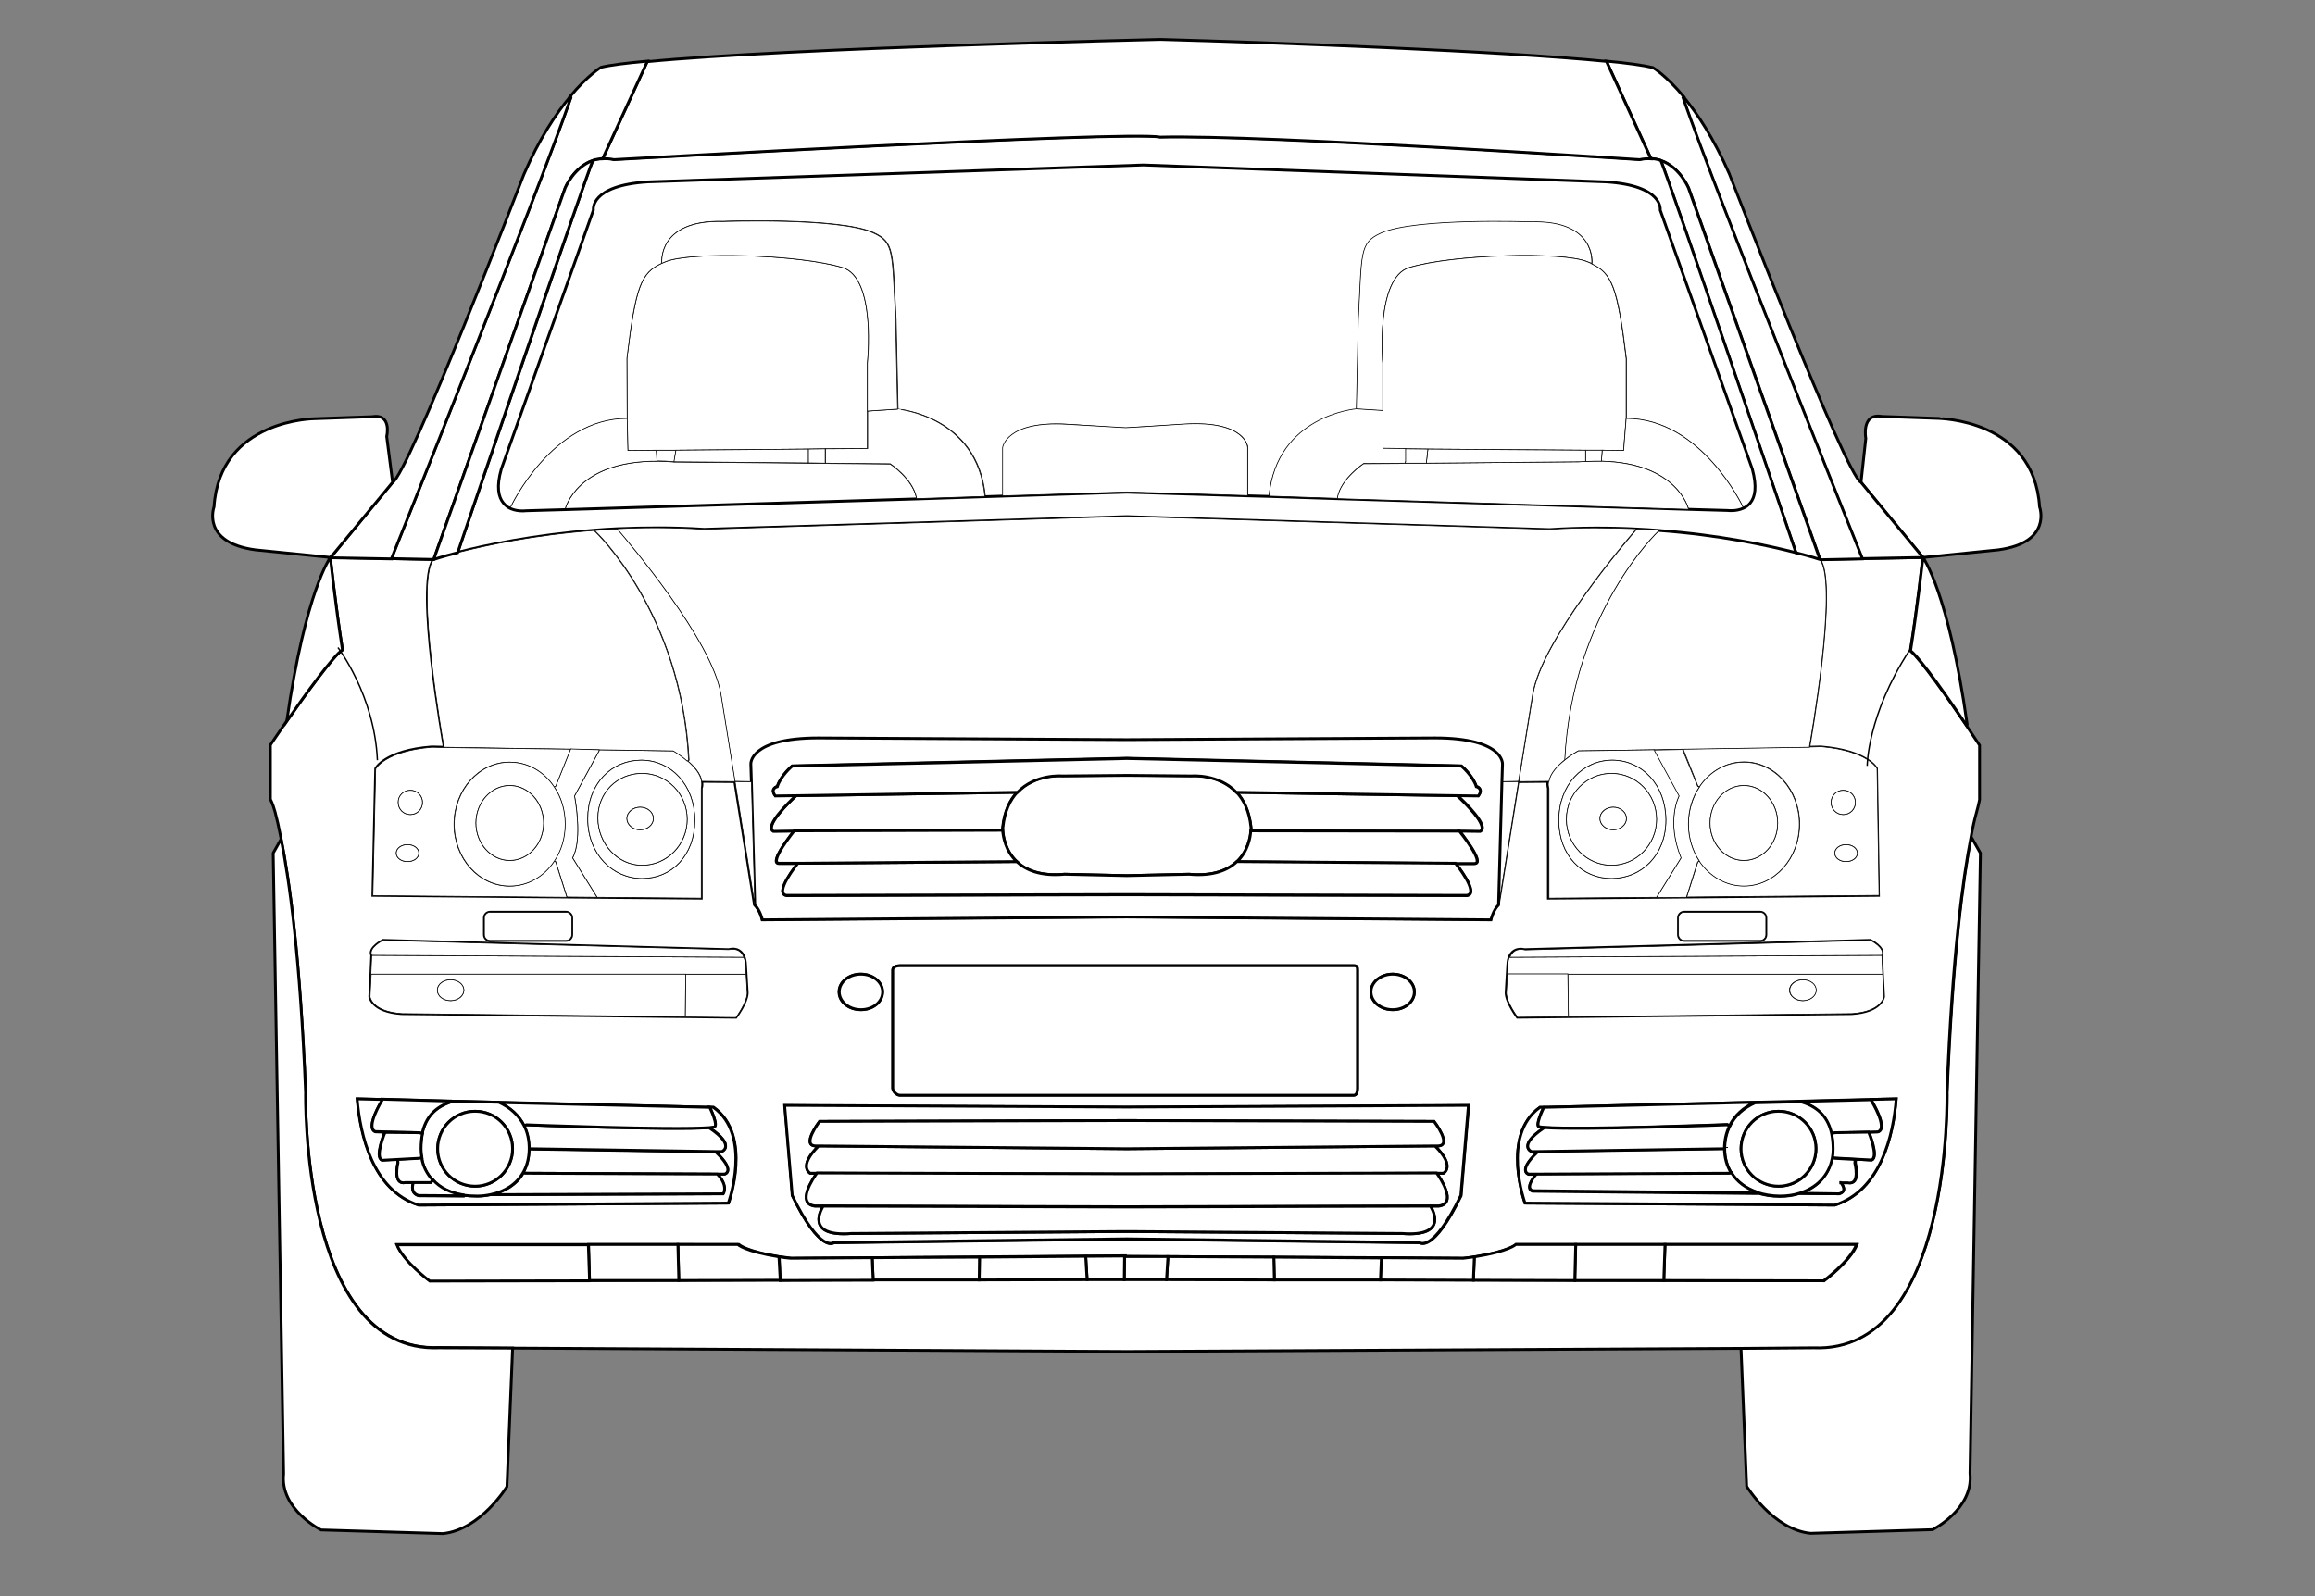 <?xml version="1.0" encoding="utf-8"?>
<!-- Generator: Adobe Illustrator 15.0.0, SVG Export Plug-In . SVG Version: 6.00 Build 0)  -->
<!DOCTYPE svg PUBLIC "-//W3C//DTD SVG 1.1//EN" "http://www.w3.org/Graphics/SVG/1.1/DTD/svg11.dtd">
<svg version="1.1" id="Layer_1" xmlns="http://www.w3.org/2000/svg" xmlns:xlink="http://www.w3.org/1999/xlink" x="0px" y="0px"
	 width="822px" height="567px" viewBox="0 0 822 567" enable-background="new 0 0 822 567" xml:space="preserve">
<rect x="0" y="0" width="822" height="567" fill="#808080" stroke="none"/>
<path fill="#FFFFFF" stroke="#000000" stroke-width="0.25" stroke-miterlimit="10" d="M563.7,93c-9-3.8-47.9-2.6-63.2,2
	c-12.2,3.6-9.5,34-9.5,34v16.9l-9.5-0.6l0.7-32c1.3-23.7,0.3-27.2,8-30.7c12.1-5.5,53.3-4,53.3-4c23.3-0.7,21.7,14.8,21.7,14.8
	l-0.101,0.1C564.7,93.4,564.2,93.2,563.7,93z"/>
<path fill="#FFFFFF" stroke="#000000" stroke-width="0.25" stroke-miterlimit="10" d="M499,159.4l-8-0.1v-13.4V129
	c0,0-2.7-30.4,9.5-34c15.3-4.6,54.2-5.8,63.2-2c0.5,0.2,1,0.4,1.399,0.6c7.101,3.4,9.2,8,12.301,33.7v21.3l0,0l-0.9,11.4l-7.6-0.1
	H563l-56-0.4L499,159.4z"/>
<path fill="#FFFFFF" stroke="#000000" stroke-miterlimit="10" d="M282.7,282.6l78.5-1.2c-2.601,2.7-4.601,6.7-5.2,12.6
	c0,0,0,0.4,0,1.1l-74,0.2l-7.3,0.101C271.2,293.6,280.3,284.8,282.7,282.6z"/>
<path fill="#FFFFFF" stroke="#000000" stroke-width="0.25" stroke-miterlimit="10" d="M233.3,163.8c1.9,0,3.9,0.1,6.1,0.3l47.7,0.4
	l6,0.1l23,0.2c0,0,8,5.3,9.301,12v0.4L200.7,181v-0.2C200.7,180.7,204.8,163.7,233.3,163.8z"/>
<path fill="#FFFFFF" stroke="#000000" stroke-width="0.25" stroke-miterlimit="10" d="M240,159.9l-0.6,4.1c-2.1-0.2-4.2-0.3-6.1-0.3
	L233,160v-0.1H240z"/>
<path fill="#FFFFFF" stroke="#000000" stroke-width="0.25" stroke-miterlimit="10" d="M233,160l0.3,3.8
	c-28.5-0.1-32.6,16.9-32.6,16.9v0.2l-14,0.4c0,0-3.6,0.5-6.4-1.3l1.1-0.2c0,0,14.6-31.3,41.3-31.3l0,0L223,160l10-0.1V160z"/>
<path fill="#FFFFFF" stroke="#000000" stroke-miterlimit="10" d="M517.4,282.6c2.5,2.3,11.5,11,8.1,12.8l-7.3-0.101l-74-0.2
	c0-0.699,0-1.1,0-1.1c-0.601-5.8-2.601-9.9-5.2-12.6L517.4,282.6z"/>
<path fill="#FFFFFF" stroke="#000000" stroke-width="0.25" stroke-miterlimit="10" d="M240,159.9h-7l-10,0.1l-0.3-11.4l0,0
	l-0.1-21.3c3.2-26,5.1-30.4,12.4-33.8c0.4-0.2,0.8-0.3,1.2-0.5c9-3.8,47.6-2.6,62.9,2c12.2,3.6,8.9,34,8.9,34v17v13.3l-15,0.1
	l-6,0.1L240,159.9z"/>
<path fill="#FFFFFF" stroke="#000000" stroke-miterlimit="10" d="M439.2,306c-3.2,3-8.4,5.3-17,4.5L400.1,311l-22.1-0.5
	c-8.6,0.8-13.9-1.5-17-4.5c-4-3.8-4.8-8.8-4.9-11c0-0.7,0-1.1,0-1.1c0.601-5.801,2.601-9.9,5.2-12.601c6.3-6.6,15.8-5.8,15.8-5.8
	l22.801-0.2h0.5l22.8,0.2c0,0,9.5-0.8,15.8,5.8c2.6,2.7,4.6,6.7,5.2,12.601c0,0,0,0.399,0,1.1C444,297.2,443.2,302.2,439.2,306z"/>
<path fill="#FFFFFF" stroke="#000000" stroke-miterlimit="10" d="M724.2,180c0,0,4.7,12.7-14.7,15.3l-26.7,2.7l-22-26.7l1.7-15.6
	c0,0-1.7-9.1,5.7-7.8l20,0.7C688.2,148.7,722.2,148.7,724.2,180z"/>
<path fill="#FFFFFF" stroke="#000000" stroke-miterlimit="10" d="M700.2,297.7l3,5.3l-3.7,220.3c1.3,12.7-13.3,20-13.3,20l-43.3,1.3
	c-13.301-1.3-22.7-16.699-22.7-16.699l-2-48.7v-0.5l25.899-0.2c49.301,2,47.301-90.7,47.301-90.7c2-48.7,5.699-76.101,8.5-90.399
	L700.2,297.7z"/>
<path fill="#FFFFFF" stroke="#000000" stroke-miterlimit="10" d="M623,391.5l-74.9,1.8h-1.3c-14,10-5.3,34-5.3,34l110,0.7
	c16.4-5.3,20.7-25,21.8-37.7l-8.8,0.2l-24.7,0.6L623,391.5z M556.8,361.1l100.7-1.1c10.7-0.7,11.3-6,11.3-6l-0.399-8l-0.301-6.7
	c1.301-2.7-4-5.3-4-5.3L541.4,337.3c-3.301-0.7-4.801,1-5.5,2.601c-0.5,1.399-0.5,2.699-0.5,2.699l-0.2,3.301l-0.4,6.699
	c0,3.301,4,8.7,4,8.7L556.8,361.1z M240.7,442H209h-68c2.3,6,11.7,12.9,11.7,12.9l56.7-0.101l31.7-0.1l36-0.101l33-0.1l37.7-0.1
	l38.3-0.101h13.2h1.8h13.2l38.3,0.101l37.7,0.1l33,0.1l36,0.101l31.7,0.1l56.7,0.101c0,0,9.3-6.9,11.7-12.9h-68h-31.7h-21.3
	c0,0-2.2,2.4-14.7,4.4c-1.2,0.199-2.5,0.399-4,0.5l-29-0.2l-38.101-0.2l-37.699-0.2l-15.301-0.1V446l-13.8,0.1l-37.7,0.301
	l-38.1,0.3l-29,0.2c-1.4-0.2-2.7-0.4-3.9-0.5c-12.5-2-14.7-4.4-14.7-4.4H240.7L240.7,442z M121.6,230.8c-2.5-15.7-4.3-32.8-4.3-32.8
	l21.7,0.4l15,0.3c-6.7,8.7,3.7,66.3,3.7,66.3v0.4l-4.4-0.1c-16.7,1.3-19.9,7.7-19.9,7.7l-1,45l68.9,0.6L212,318.7l37,0.3v-39
	c0.3-0.8,0.3-1.7,0.1-2.5l11.8,0.1l7,43.7c2,2,2.7,5.3,2.7,5.3l129.1-1h0.5l129.1,1c0,0,0.7-3.3,2.7-5.3l7-43.7l10.7-0.1
	c-0.2,0.8-0.101,1.7,0.1,2.5v39l38.2-0.3l10.7-0.101L667,318l-0.7-45c0,0-3.1-6.3-19.8-7.7l-4.2,0.1V265c0,0,10.3-57.7,3.7-66.3
	l15-0.3l21.7-0.4c0,0-1.8,17.3-4.4,33.1c3.8,3.2,13.8,17.5,19.8,26.4c2.801,4.2,4.801,7.2,4.801,7.2V284c0,0-0.2,1.3-1.101,4.6
	c-0.6,2.101-1.3,5.101-2,9c-2.8,14.301-6.6,41.7-8.5,90.4c0,0,2.101,92.7-47.3,90.7l-25.9,0.2L400.3,480L182,478.8l-26.1-0.2
	c-49.3,2-47.4-90.699-47.4-90.699c-2-48.2-5.8-75.601-8.7-90c-0.8-4.101-1.5-7.2-2.1-9.4c-0.9-3.3-1.7-4.6-1.7-4.6v-19.3
	c0,0,2.4-3.6,5.8-8.5C108.4,246.8,118.4,232.8,121.6,230.8z M126.9,390.3c1.1,12.7,5.4,32.4,21.8,37.7l110-0.7c0,0,8.7-24-5.3-34
	h-1.3l-74.9-1.8l-16.8-0.4l-24.6-0.6L126.9,390.3z M131.7,346l-0.4,8c0,0,0.7,5.3,11.3,6l100.7,1.1l18,0.2c0,0,4-5.3,4-8.7
	l-0.4-6.699l-0.2-3.301c0,0,0-1.3-0.5-2.699c-0.7-1.7-2.2-3.4-5.5-2.601L136,334c0,0-5.3,2.7-4,5.3L131.7,346z M627,332v-6
	c0-1.1-0.9-2-2-2h-27c-1.1,0-2,0.9-2,2v6c0,1.1,0.9,2,2,2h27C626.1,334,627,333.1,627,332z M518.8,424.7l2.7-32l-121,0.6h-0.8
	l-121-0.6l2.7,32c10,20.7,14.7,16.7,14.7,16.7l104.1-1.301l104.1,1.301C504.2,441.3,508.8,445.3,518.8,424.7z M502.2,352.3
	c0-3.5-3.4-6.3-7.7-6.3c-4.2,0-7.7,2.8-7.7,6.3s3.4,6.3,7.7,6.3C498.7,358.7,502.2,355.8,502.2,352.3z M482,386.5v-42
	c0-1.1-0.2-1.5-1.3-1.5H400h-80.5c-1.1,0-2.5,0.4-2.5,1.5v42c0,1.1,1.4,2.5,2.5,2.5H400h80.7C481.8,389,482,387.6,482,386.5z
	 M313.3,352.3c0-3.5-3.399-6.3-7.7-6.3c-4.2,0-7.7,2.8-7.7,6.3s3.4,6.3,7.7,6.3C309.9,358.7,313.3,355.8,313.3,352.3z M203,332v-6
	c0-1.1-0.9-2-2-2h-27c-1.1,0-2,0.9-2,2v6c0,1.1,0.9,2,2,2h27C202.1,334,203,333.1,203,332z"/>
<path fill="#FFFFFF" stroke="#000000" stroke-miterlimit="10" d="M698.5,257.3l-0.3,0.2c-6-8.9-15.9-23.2-19.8-26.4
	c2.5-15.8,4.399-33.1,4.399-33.1S691.8,210,698.5,257.3z"/>
<path fill="#FFFFFF" stroke="#000000" stroke-miterlimit="10" d="M660.8,171.3l22,26.7l-21.7,0.4v-0.1c0,0-51.699-129-63.699-163.7
	l0.3-0.3c4.899,5.9,10.8,14.8,16.399,27.6C614.2,62,655.5,169.3,660.8,171.3z"/>
<path fill="#FFFFFF" stroke="#000000" stroke-miterlimit="10" d="M664.5,390.5l8.8-0.2c-1,12.7-5.399,32.4-21.8,37.7l-110-0.7
	c0,0-8.7-24,5.3-34h1.3l0,0c0,0-3.3,6.8-1.5,7c0.4,0,0.9,0.101,1.5,0.2v0.2c-9.3,6.3-4.3,8.3-4.3,8.3h2v0.4
	c-7,6.699-3,7.699-3,7.699h2.7l0,0c-4.5,5.5-1.3,6-1.3,6l79.5,0.801l0.1-0.301c2.5,0.9,5.3,1.301,8.101,1.301
	c2.5,0,4.8-0.301,6.899-1L653,424c2.8-0.8,1.4-3,0.6-4h2.601c4.7,1,2.6-7,2.6-7l0.101-1.3l5.699,0.3c2.7-1-1-9.9-1-9.9l3.301-0.1
	c3.699-1.3-2.301-11-2.301-11L664.5,390.5z"/>
<path fill="#FFFFFF" stroke="#000000" stroke-width="0.25" stroke-miterlimit="10" d="M668.5,346l0.4,8c0,0-0.7,5.3-11.301,6
	L556.9,361.1l-0.2-15.1h0.2H668.5z M644.8,351.7c0-2-2.1-3.7-4.7-3.7c-2.6,0-4.699,1.6-4.699,3.7c0,2,2.1,3.7,4.699,3.7
	C642.7,355.4,644.8,353.7,644.8,351.7z"/>
<path fill="#FFFFFF" stroke="#000000" stroke-width="0.25" stroke-miterlimit="10" d="M668.2,339.3l0.3,6.7H556.8h-0.2H535.2
	l0.2-3.3c0,0,0-1.3,0.5-2.7h0.1L668.2,339.3z"/>
<path fill="#FFFFFF" stroke="#000000" stroke-width="0.25" stroke-miterlimit="10" d="M664.2,334c0,0,5.3,2.7,4,5.3l-132,0.7H536.1
	c0.7-1.7,2.2-3.4,5.5-2.6L664.2,334z"/>
<path fill="#FFFFFF" stroke="#000000" stroke-width="0.25" stroke-miterlimit="10" d="M666.5,273l0.7,45l-68.3,0.6l4-12.6l0.6-0.2
	c3.6,5.4,9.3,8.8,15.8,8.8c10.9,0,19.7-9.8,19.7-22c0-12.1-8.8-22-19.7-22c-6.5,0-12.2,3.5-15.8,8.8l-0.6-0.2L597.6,266l45-0.7
	l4.2-0.1C663.4,266.7,666.5,273,666.5,273z M659.5,303c0-1.7-1.8-3-4-3s-4,1.3-4,3s1.8,3,4,3S659.5,304.7,659.5,303z M658.8,285
	c0-2.4-1.899-4.3-4.3-4.3s-4.3,1.9-4.3,4.3c0,2.4,1.899,4.3,4.3,4.3S658.8,287.4,658.8,285z"/>
<path fill="#FFFFFF" stroke="#000000" stroke-miterlimit="10" d="M664.5,391c0,0,6,9.7,2.3,11l-3.3,0.1l-12,0.301l-1.3,0.3
	c-1.2-5.601-4.4-9.3-10.4-11.3v-0.2l24.7-0.601V391z"/>
<path fill="#FFFFFF" stroke="#000000" stroke-miterlimit="10" d="M663.5,402.1c0,0,3.7,8.9,1,9.9l-5.7-0.3l-7.3-0.4l-1-0.2
	c0.2-1,0.3-2,0.3-3.1c0-2-0.2-3.8-0.5-5.4l1.3-0.3L663.5,402.1z"/>
<path fill="#FFFFFF" stroke="#000000" stroke-miterlimit="10" d="M589.7,57c-1.101-0.4-2.2-0.6-3.5-0.7l-15.8-34.6
	c7.5,0.7,13.199,1.5,16.5,2.3c0,0,4.6,2.7,11,10.4l-0.301,0.3c12,34.7,63.7,163.7,63.7,163.7v0.1l-15,0.3l-46.7-132
	C599.5,66.7,596.4,59.3,589.7,57z"/>
<path fill="#FFFFFF" stroke="#000000" stroke-miterlimit="10" d="M591.2,442h68c-2.3,6-11.7,12.9-11.7,12.9l-56.7-0.101v-1.2
	L591.2,442z"/>
<path fill="#FFFFFF" stroke="#000000" stroke-miterlimit="10" d="M653.6,420c0.801,1,2.2,3.2-0.6,4l-14.1-0.2
	c6.1-1.8,10.5-6.2,11.5-12.6l1,0.2l7.3,0.399l-0.101,1.3c0,0,2.101,8-2.6,7h-2.4V420z"/>
<path fill="#FFFFFF" stroke="#000000" stroke-width="0.25" stroke-miterlimit="10" d="M655.5,300c2.2,0,4,1.3,4,3s-1.8,3-4,3
	s-4-1.3-4-3S653.3,300,655.5,300z"/>
<path fill="#FFFFFF" stroke="#000000" stroke-width="0.25" stroke-miterlimit="10" d="M654.5,280.7c2.4,0,4.3,1.9,4.3,4.3
	c0,2.4-1.899,4.3-4.3,4.3s-4.3-1.899-4.3-4.3C650.2,282.6,652.1,280.7,654.5,280.7z"/>
<path fill="#FFFFFF" stroke="#000000" stroke-miterlimit="10" d="M638.9,423.8c-2.101,0.7-4.5,1-6.9,1c-2.9,0-5.6-0.5-8.1-1.3
	c-3.801-1.3-7.101-3.7-9.101-6.8c-1.5-2.4-2.399-5.3-2.399-8.601c0-3,0.6-5.8,1.8-8.1c1.8-3.7,4.899-6.5,9-8.3l16.8-0.4v0.2
	c6,1.9,9.2,5.7,10.4,11.3c0.3,1.601,0.5,3.4,0.5,5.4c0,1.1-0.101,2.1-0.301,3.1C649.4,417.6,645,421.9,638.9,423.8z M644.8,408
	c0-7.4-6-13.3-13.3-13.3c-7.4,0-13.3,6-13.3,13.3s6,13.3,13.3,13.3C638.9,421.3,644.8,415.4,644.8,408z"/>
<path fill="#FFFFFF" stroke="#000000" stroke-width="0.25" stroke-miterlimit="10" d="M637.7,196.3c5.5,1.4,8.5,2.4,8.5,2.4
	c6.7,8.7-3.7,66.3-3.7,66.3v0.4l-45,0.7l-10,0.2l-27.1,0.4c0,0-2.4,1.3-4.9,3.3c2.7-52.6,33.3-81.3,33.3-81.3v-0.3
	C610.7,190,628,193.8,637.7,196.3z"/>
<path fill="#FFFFFF" stroke="#000000" stroke-miterlimit="10" d="M599.5,66.7l46.7,132c0,0-3-1-8.5-2.4c-2.8-8-44.9-131.7-48-139.3
	C596.4,59.3,599.5,66.7,599.5,66.7z"/>
<path fill="#FFFFFF" stroke="#000000" stroke-width="0.25" stroke-miterlimit="10" d="M640.2,348c2.6,0,4.7,1.6,4.7,3.7
	c0,2-2.101,3.7-4.7,3.7c-2.601,0-4.7-1.601-4.7-3.7C635.5,349.6,637.6,348,640.2,348z"/>
<path fill="#FFFFFF" stroke="#000000" stroke-miterlimit="10" d="M631.5,394.7c7.4,0,13.3,6,13.3,13.3s-6,13.3-13.3,13.3
	c-7.4,0-13.3-6-13.3-13.3S624.1,394.7,631.5,394.7z"/>
<path fill="#FFFFFF" stroke="#000000" stroke-width="0.25" stroke-miterlimit="10" d="M619.2,270.7c10.899,0,19.7,9.9,19.7,22
	c0,12.2-8.801,22-19.7,22c-6.5,0-12.2-3.5-15.8-8.8c-2.5-3.7-3.9-8.2-3.9-13.2s1.5-9.5,3.9-13.2C607,274.1,612.7,270.7,619.2,270.7z
	 M631.2,292.3c0-7.399-5.4-13.3-12-13.3c-6.601,0-12,6-12,13.3c0,7.4,5.399,13.3,12,13.3C625.8,305.6,631.2,299.7,631.2,292.3z"/>
<path fill="#FFFFFF" stroke="#000000" stroke-width="0.25" stroke-miterlimit="10" d="M619.2,279c6.6,0,12,6,12,13.3
	c0,7.4-5.4,13.3-12,13.3c-6.601,0-12-6-12-13.3S612.5,279,619.2,279z"/>
<path fill="#FFFFFF" stroke="#000000" stroke-width="0.25" stroke-miterlimit="10" d="M627,326v6c0,1.1-0.9,2-2,2h-27
	c-1.1,0-2-0.9-2-2v-6c0-1.1,0.9-2,2-2h27C626.1,324,627,324.9,627,326z"/>
<path fill="#FFFFFF" stroke="#000000" stroke-miterlimit="10" d="M623.9,423.4l-0.101,0.3l-79.5-0.8c0,0-3.3-0.5,1.3-6l0,0
	L613.9,416.6l0.899-0.1C616.8,419.8,620,422.1,623.9,423.4z"/>
<path fill="#FFFFFF" stroke="#000000" stroke-miterlimit="10" d="M548.2,393.3l74.899-1.8c-4,1.8-7.1,4.6-9,8.3l-0.8-0.399
	c0,0-51.399,2-65.1,1c-0.601-0.101-1.101-0.101-1.5-0.2C544.8,400.1,548.2,393.3,548.2,393.3L548.2,393.3z"/>
<path fill="#FFFFFF" stroke="#000000" stroke-width="0.25" stroke-miterlimit="10" d="M622.2,166.7c1.8,6.3,1,9.9-0.7,12
	c-0.7,0.9-1.6,1.5-2.5,1.9l-0.2-0.6c0,0-14.6-31.3-41.3-31.3l0,0v-21.3c-3.1-25.7-5.2-30.3-12.3-33.7l0.1-0.1
	c0,0,1.7-15.5-21.7-14.8c0,0-41.199-1.5-53.3,4c-7.7,3.5-6.7,7-8,30.7l-0.7,32c0,0-28.3,2.3-31,31l-7.5-0.2V176v-17
	c0,0-0.5-9.7-22.5-8.3c-13.5,0.8-18.8,1.1-20.8,1.3l0,0c-2.1-0.1-7.3-0.4-20.5-1.3c-22-1.3-23.1,8.3-23.1,8.3v17v0.1l-6.3,0.2
	c-2.7-28.7-31-31-31-31l-0.7-32c-1.3-23.7-0.4-27.2-8-30.7c-12.1-5.5-53.3-4-53.3-4C233.3,78,235,93.5,235,93.5l0,0
	c-7.3,3.4-9.3,7.8-12.4,33.8l0.1,21.3c-26.7,0-41.3,31.3-41.3,31.3l-1.1,0.2c-0.6-0.4-1.1-0.9-1.6-1.5c-1.7-2.1-2.4-5.7-0.7-12
	l32.7-92c0,0-1.3-8.7,19.3-10l176-6l164.2,6c20.7,1.3,19.3,10,19.3,10L622.2,166.7z"/>
<path fill="#FFFFFF" stroke="#000000" stroke-width="0.25" stroke-miterlimit="10" d="M618.8,179.9l0.2,0.6
	c-2.6,1.2-5.5,0.8-5.5,0.8l-14-0.4v-0.2c0,0-3.9-16.3-30.9-16.9l0.301-3.9l7.6,0.1l0.9-11.4C604.1,148.6,618.8,179.9,618.8,179.9z"
	/>
<path fill="#FFFFFF" stroke="#000000" stroke-miterlimit="10" d="M614.7,416.6l-0.9,0.101l-68.3,0.3h-2.7c0,0-4-1,3-7.7V408.9
	l66.5-1C612.3,411.3,613.2,414.2,614.7,416.6z"/>
<path fill="#FFFFFF" stroke="#000000" stroke-miterlimit="10" d="M214,56.3c1.3-0.1,2.6,0,4,0.3c0,0,181.8-10.3,194-8
	c36.5-1,170.2,8,170.2,8c1.399-0.3,2.8-0.4,4-0.3c1.3,0.1,2.399,0.3,3.5,0.7c3.2,7.6,45.3,131.2,48,139.3c-9.7-2.5-27-6.3-48.8-7.9
	c-2.5-0.2-5.2-0.4-7.801-0.5c-9.6-0.5-20-0.5-30.899,0.2L400.1,183.5L250,188c-10.9-0.7-21.2-0.6-30.9-0.2c-2.7,0.1-5.3,0.3-7.8,0.5
	c-21.8,1.7-39.2,5.4-48.8,7.9c2.8-8,44.9-131.7,48-139.3C211.6,56.6,212.7,56.4,214,56.3z M621.5,178.6c1.7-2.1,2.4-5.7,0.7-12
	l-32.7-92c0,0,1.3-8.7-19.3-10l-164.2-6l-176,6c-20.7,1.3-19.3,10-19.3,10l-32.7,92c-1.8,6.3-1,9.9,0.7,12c0.5,0.6,1,1.1,1.6,1.5
	c2.8,1.8,6.4,1.3,6.4,1.3l14-0.4l124.7-3.8l24.3-0.8l6.3-0.2l44.1-1.4l42.9,1.3l7.5,0.2l24.3,0.8l124.7,3.8l14,0.4
	c0,0,2.9,0.4,5.5-0.8C619.9,180.1,620.8,179.5,621.5,178.6z"/>
<path fill="#FFFFFF" stroke="#000000" stroke-miterlimit="10" d="M613.3,399.5l0.8,0.4c-1.199,2.399-1.8,5.1-1.8,8.1l-66.5,1h-2
	c0,0-5-2,4.3-8.3v-0.2C561.9,401.5,613.3,399.5,613.3,399.5z"/>
<path fill="#FFFFFF" stroke="#000000" stroke-width="0.25" stroke-miterlimit="10" d="M602.8,279.3l0.601,0.2
	c-2.5,3.7-3.9,8.2-3.9,13.2s1.5,9.5,3.9,13.2L602.8,306.1l-4,12.601l-10.7,0.1l8.7-14c-5.3-13.3-0.7-22-0.7-22l-8.699-16v-0.4
	l10-0.2L602.8,279.3z"/>
<path fill="#FFFFFF" stroke="#000000" stroke-width="0.25" stroke-miterlimit="10" d="M568.6,163.8c27,0.6,30.9,16.9,30.9,16.9v0.2
	l-124.7-3.8v-0.4c1.3-6.7,9.3-12,9.3-12l14.801-0.1l7.5-0.1l54.3-0.5c0.7-0.1,1.5-0.1,2.2-0.1C565,163.8,566.8,163.7,568.6,163.8z"
	/>
<path fill="#FFFFFF" stroke="#000000" stroke-width="0.25" stroke-miterlimit="10" d="M555.5,270c2.5-2,4.9-3.3,4.9-3.3l27.1-0.4
	v0.4l8.7,16c0,0-4.7,8.7,0.7,22l-8.7,14L550,319v-39c-0.3-0.8-0.3-1.7-0.1-2.5C550.4,274.6,553,271.9,555.5,270z M591.5,291.3
	c0-12.5-8.5-21.3-19-21.3s-19,8.8-19,21.3s8.2,20.7,18.7,20.7S591.5,303.8,591.5,291.3z"/>
<polygon fill="#FFFFFF" stroke="#000000" stroke-miterlimit="10" points="591.2,442 590.8,453.7 590.8,454.8 559.2,454.8 
	559.2,453.7 559.5,442 "/>
<path fill="#FFFFFF" stroke="#000000" stroke-width="0.25" stroke-miterlimit="10" d="M588.9,188.3v0.3c0,0-30.601,28.6-33.301,81.3
	c-2.5,2-5.1,4.7-5.6,7.6l-10.7,0.1l5-30.9c3.101-19.3,32.9-54.2,36.9-58.8C583.7,188,586.3,188.1,588.9,188.3z"/>
<path fill="#FFFFFF" stroke="#000000" stroke-width="0.25" stroke-miterlimit="10" d="M572.5,270c10.5,0,19,8.8,19,21.3
	s-8.8,20.7-19.3,20.7s-18.7-8.2-18.7-20.7S562,270,572.5,270z M588.2,291c0-9-7.2-16.3-16-16.3s-16,7.3-16,16.3s7.2,16.3,16,16.3
	S588.2,300,588.2,291z"/>
<path fill="#FFFFFF" stroke="#000000" stroke-miterlimit="10" d="M570.4,21.8l15.8,34.6c-1.3-0.1-2.601,0-4,0.3
	c0,0-133.7-8.9-170.2-8c-12.2-2.3-194,8-194,8c-1.4-0.3-2.8-0.4-4-0.3l15.8-34.5C280.4,17,412,14,412,14
	C452.3,15.1,533.2,18.1,570.4,21.8z"/>
<path fill="#FFFFFF" stroke="#000000" stroke-width="0.25" stroke-miterlimit="10" d="M572.2,274.7c8.8,0,16,7.3,16,16.3
	s-7.2,16.3-16,16.3s-16-7.3-16-16.3S563.3,274.7,572.2,274.7z M577.5,290.7c0-2.2-2.1-4-4.7-4c-2.6,0-4.7,1.8-4.7,4s2.101,4,4.7,4
	C575.4,294.7,577.5,292.9,577.5,290.7z"/>
<path fill="#FFFFFF" stroke="#000000" stroke-width="0.25" stroke-miterlimit="10" d="M572.8,286.7c2.601,0,4.7,1.8,4.7,4
	s-2.1,4-4.7,4c-2.6,0-4.7-1.8-4.7-4S570.3,286.7,572.8,286.7z"/>
<path fill="#FFFFFF" stroke="#000000" stroke-width="0.25" stroke-miterlimit="10" d="M550.2,188c10.899-0.7,21.2-0.6,30.899-0.2
	c-4,4.6-33.8,39.6-36.899,58.8l-5,30.9l-5.9,0.1l0.2-6.3c0,0,0.7-9.3-24-9.3l-109,0.6h-0.9l-109-0.6c-24.7,0-24,9.3-24,9.3l0.2,6.3
	l-5.9-0.1l-5-30.9c-3.1-19.3-32.9-54.2-36.9-58.8c9.6-0.5,20-0.5,30.9,0.2l150.1-4.6L550.2,188z"/>
<path fill="#FFFFFF" stroke="#000000" stroke-width="0.25" stroke-miterlimit="10" d="M568.9,159.9l-0.301,3.9c-1.8,0-3.6,0-5.6,0.1
	V160v-0.1H568.9z"/>
<path fill="#FFFFFF" stroke="#000000" stroke-width="0.25" stroke-miterlimit="10" d="M563,160v3.9c-0.7,0-1.4,0.1-2.2,0.1
	l-54.3,0.5V164l0.5-4.5l0,0l56,0.4V160z"/>
<path fill="#FFFFFF" stroke="#000000" stroke-miterlimit="10" d="M559.5,442l-0.3,11.7v1.1l-36-0.1V454l0.3-7.3v-0.3
	c12.5-2,14.7-4.4,14.7-4.4H559.5L559.5,442z"/>
<path fill="#FFFFFF" stroke="#000000" stroke-width="0.25" stroke-miterlimit="10" d="M556.7,346l0.2,15.1l-18,0.2c0,0-4-5.3-4-8.7
	l0.399-6.699h21.4V346z"/>
<polygon fill="#FFFFFF" stroke="#000000" stroke-width="0.25" stroke-miterlimit="10" points="539.2,277.6 532.2,321.3 533.3,277.7 
	"/>
<path fill="#FFFFFF" stroke="#000000" stroke-miterlimit="10" d="M266.8,277.7l-0.2-6.3c0,0-0.7-9.3,24-9.3l109,0.6h0.9l109-0.6
	c24.7,0,24,9.3,24,9.3l-0.2,6.3l-1.2,43.7c-2,2-2.699,5.3-2.699,5.3l-129.101-1h-0.5l-129.1,1c0,0-0.7-3.3-2.7-5.3L266.8,277.7z
	 M400.1,269.3L281.3,272c0,0-4,3.3-5.3,7.3c0,0-2.7,0.7-0.7,3.3l7.4-0.1c-2.5,2.3-11.5,11-8.1,12.8l7.3-0.1c0,0-9.3,11.5-5.3,11.5
	h6.7c0,0-8.7,10.7-4,11.399l120.2-0.3h1.2l120.2,0.3c4.699-0.699-4-11.399-4-11.399h6.699c4,0-5.3-11.5-5.3-11.5l7.3,0.1
	c3.5-1.7-5.6-10.5-8.1-12.8l7.4,0.1c2-2.7-0.7-3.3-0.7-3.3c-1.3-4-5.3-7.3-5.3-7.3L400.1,269.3z"/>
<path fill="#FFFFFF" stroke="#000000" stroke-miterlimit="10" d="M282.7,282.6l-7.4,0.1c-2-2.7,0.7-3.3,0.7-3.3
	c1.3-4,5.3-7.3,5.3-7.3l118.8-2.7l118.801,2.7c0,0,4,3.3,5.3,7.3c0,0,2.7,0.7,0.7,3.3l-7.4-0.1l-78.5-1.2
	c-6.3-6.6-15.8-5.8-15.8-5.8l-22.8-0.2h-0.5l-22.801,0.2c0,0-9.5-0.8-15.8,5.8L282.7,282.6z"/>
<path fill="#FFFFFF" stroke="#000000" stroke-miterlimit="10" d="M518.2,295.2c0,0,9.3,11.5,5.3,11.5h-6.7l-77.6-0.601
	c4-3.8,4.8-8.8,4.899-11L518.2,295.2z"/>
<path fill="#FFFFFF" stroke="#000000" stroke-miterlimit="10" d="M523.5,446.4v0.3l-0.3,7.3v0.7l-33-0.101v-1l0.3-6.899l29,0.2
	C520.9,446.7,522.2,446.6,523.5,446.4z"/>
<path fill="#FFFFFF" stroke="#000000" stroke-miterlimit="10" d="M400.1,440L296,441.3c0,0-4.7,4-14.7-16.7l-2.7-32l121,0.601h0.801
	l121-0.601l-2.7,32c-10,20.7-14.7,16.7-14.7,16.7L400.1,440z M512.5,416.7c0,0,4.5-2.3-3-9.7h1c5.3,0-1.3-8.7-1.3-8.7L400.7,398
	h-1.2L291,398.3c0,0-6.7,8.7-1.3,8.7h1c-7.5,7.4-3,9.7-3,9.7h2.4c-1.4,1.899-7.3,10.8-0.8,11.7h3c-0.3,0.399-7,11,10,9.699
	L399,437.4h2.2l96.7,0.699c17,1.301,10.3-9.199,10-9.699h3c6.5-0.9,0.6-9.801-0.801-11.7H512.5z"/>
<path fill="#FFFFFF" stroke="#000000" stroke-miterlimit="10" d="M400.1,311l22.101-0.5c8.6,0.8,13.899-1.5,17-4.5l77.6,0.6
	c0,0,8.7,10.7,4,11.4l-120.2-0.3H399.4L279.3,318c-4.7-0.7,4-11.4,4-11.4L361,306c3.2,3,8.4,5.3,17,4.5L400.1,311z"/>
<path fill="#FFFFFF" stroke="#000000" stroke-miterlimit="10" d="M290.1,416.7h-2.4c0,0-4.5-2.3,3-9.7l109.399,1l109.4-1
	c7.5,7.4,3,9.7,3,9.7h-2.4L400.7,417h-1.2L290.1,416.7z"/>
<path fill="#FFFFFF" stroke="#000000" stroke-miterlimit="10" d="M292.3,428.3h-3c-6.6-0.899-0.6-9.8,0.8-11.7l109.4,0.301h1.2
	L510.1,416.6c1.4,1.9,7.301,10.801,0.801,11.7h-3L400.1,428.6L292.3,428.3z"/>
<path fill="#FFFFFF" stroke="#000000" stroke-miterlimit="10" d="M290.7,407h-1c-5.3,0,1.3-8.7,1.3-8.7l108.5-0.3h1.2l108.5,0.3
	c0,0,6.7,8.7,1.3,8.7h-1l-109.4,1L290.7,407z"/>
<path fill="#FFFFFF" stroke="#000000" stroke-miterlimit="10" d="M400.1,428.7l107.801-0.3c0.3,0.399,7,11-10,9.699l-96.7-0.699H399
	l-96.7,0.699c-17,1.301-10.3-9.199-10-9.699L400.1,428.7z"/>
<polygon fill="#FFFFFF" stroke="#000000" stroke-width="0.25" stroke-miterlimit="10" points="507,159.5 507,159.5 506.5,164 
	506.5,164.5 499,164.5 499,164 499,159.4 "/>
<path fill="#FFFFFF" stroke="#000000" stroke-miterlimit="10" d="M494.5,346c4.2,0,7.7,2.8,7.7,6.3s-3.4,6.3-7.7,6.3
	c-4.2,0-7.7-2.8-7.7-6.3S490.3,346,494.5,346z"/>
<path fill="#FFFFFF" stroke="#000000" stroke-width="0.25" stroke-miterlimit="10" d="M499,164v0.5l-14.8,0.1c0,0-8,5.3-9.3,12v0.4
	l-24.301-0.8c2.7-28.7,31-31,31-31l9.5,0.6v13.4l8,0.1v4.7H499z"/>
<polygon fill="#FFFFFF" stroke="#000000" stroke-miterlimit="10" points="490.5,446.8 490.2,453.7 490.2,454.6 452.5,454.6 
	452.3,446.5 "/>
<path fill="#FFFFFF" stroke="#000000" stroke-miterlimit="10" d="M482,344.5v42c0,1.1-0.2,2.5-1.3,2.5H400h-80.5
	c-1.1,0-2.5-1.4-2.5-2.5v-42c0-1.1,1.4-1.5,2.5-1.5H400h80.7C481.8,343,482,343.4,482,344.5z"/>
<polygon fill="#FFFFFF" stroke="#000000" stroke-miterlimit="10" points="452.3,446.5 452.5,454.6 414.2,454.5 414.7,446.3 "/>
<path fill="#FFFFFF" stroke="#000000" stroke-width="0.25" stroke-miterlimit="10" d="M399.7,151.9c2.1-0.1,7.3-0.4,20.8-1.3
	c22-1.3,22.5,8.3,22.5,8.3v17v0.1l-42.9-1.3l-44.1,1.4V176v-17c0,0,1.1-9.7,23.1-8.3C392.3,151.5,397.6,151.8,399.7,151.9
	C399.6,151.9,399.6,151.9,399.7,151.9z"/>
<path fill="#FFFFFF" stroke="#000000" stroke-miterlimit="10" d="M414.7,446.3l-0.5,8.2H401h-1.8c0-2.8,0.1-5.4,0.1-8.2H414.7z"/>
<path fill="#FFFFFF" stroke="#000000" stroke-miterlimit="10" d="M399.3,446.1v0.2c0,2.8-0.1,5.4-0.1,8.2H386l-0.5-8.3L399.3,446.1z
	"/>
<polygon fill="#FFFFFF" stroke="#000000" stroke-miterlimit="10" points="385.5,446.2 386,454.5 347.7,454.6 347.8,446.5 "/>
<path fill="#FFFFFF" stroke="#000000" stroke-miterlimit="10" d="M361,306l-77.6,0.6h-6.7c-4,0,5.3-11.5,5.3-11.5l74-0.199
	C356.2,297.2,357,302.2,361,306z"/>
<path fill="#FFFFFF" stroke="#000000" stroke-width="0.25" stroke-miterlimit="10" d="M349.7,176.3l-24.3,0.8v-0.4
	c-1.301-6.7-9.301-12-9.301-12l-23-0.2V160v-0.6l15-0.1V146l10.7-0.7C318.7,145.3,347,147.7,349.7,176.3z"/>
<polygon fill="#FFFFFF" stroke="#000000" stroke-miterlimit="10" points="347.8,446.5 347.7,454.6 310,454.6 310,453.7 309.7,446.7 
	"/>
<path fill="#FFFFFF" stroke="#000000" stroke-width="0.25" stroke-miterlimit="10" d="M318,113.3l0.7,32L308,146v-17
	c0,0,3.3-30.4-8.9-34c-15.3-4.6-53.9-5.8-62.9-2c-0.4,0.2-0.8,0.4-1.2,0.5l0,0c0,0-1.7-15.5,21.7-14.8c0,0,41.2-1.5,53.3,4
	C317.6,86.1,316.7,89.7,318,113.3z"/>
<path fill="#FFFFFF" stroke="#000000" stroke-miterlimit="10" d="M305.7,346c4.2,0,7.7,2.8,7.7,6.3s-3.4,6.3-7.7,6.3
	c-4.2,0-7.7-2.8-7.7-6.3S301.4,346,305.7,346z"/>
<path fill="#FFFFFF" stroke="#000000" stroke-miterlimit="10" d="M310,453.7v1l-33,0.1V454l-0.3-7.3l0.1-0.3
	c1.2,0.199,2.5,0.399,3.9,0.5l29-0.2L310,453.7z"/>
<polygon fill="#FFFFFF" stroke="#000000" stroke-width="0.25" stroke-miterlimit="10" points="293,160 293,164.5 287,164.4 287,164 
	287,160 287,159.5 293,159.4 "/>
<polygon fill="#FFFFFF" stroke="#000000" stroke-width="0.25" stroke-miterlimit="10" points="287,164 287,164.4 239.3,164 
	240,159.9 287,159.5 287,160 "/>
<path fill="#FFFFFF" stroke="#000000" stroke-miterlimit="10" d="M277,454v0.7l-36,0.1v-1.1l-0.3-11.7H262c0,0,2.2,2.4,14.7,4.4
	l-0.1,0.3L277,454z"/>
<polygon fill="#FFFFFF" stroke="#000000" stroke-width="0.25" stroke-miterlimit="10" points="266.8,277.7 268,321.3 261,277.6 "/>
<path fill="#FFFFFF" stroke="#000000" stroke-width="0.25" stroke-miterlimit="10" d="M264.9,346l0.4,6.7c0,3.3-4,8.7-4,8.7l-18-0.2
	l0.2-15.101h21.4V346z"/>
<path fill="#FFFFFF" stroke="#000000" stroke-width="0.25" stroke-miterlimit="10" d="M264.7,342.7l0.2,3.3h-21.4h-0.2H131.7
	l0.3-6.7l132,0.7h0.1C264.7,341.3,264.7,342.7,264.7,342.7z"/>
<path fill="#FFFFFF" stroke="#000000" stroke-width="0.25" stroke-miterlimit="10" d="M264.1,340H264l-132-0.7c-1.3-2.7,4-5.3,4-5.3
	l122.7,3.3C262,336.6,263.5,338.3,264.1,340z"/>
<path fill="#FFFFFF" stroke="#000000" stroke-width="0.25" stroke-miterlimit="10" d="M256,246.7l5,30.9l-11.8-0.1
	c-0.4-2.7-2.7-5.3-5-7.2l0.5-0.3c-2.7-52.7-33.3-81.3-33.3-81.3v-0.3c2.5-0.2,5.2-0.4,7.8-0.5C223.1,192.5,252.9,227.4,256,246.7z"
	/>
<path fill="#FFFFFF" stroke="#000000" stroke-miterlimit="10" d="M253.3,393.3c14,10,5.3,34,5.3,34l-110,0.7
	c-16.4-5.3-20.7-25-21.8-37.7l8.8,0.2v0.5c0,0-6,9.7-2.3,11l3.3,0.1c0,0-3.7,8.9-1,9.9l5.6-0.3l0.1,1.3c0,0-2,8,2.7,7h2.8
	c-0.4,1.1-1,3.9,1.9,4.7l15.8,0.1v-0.3c1.6,0.2,3.2,0.3,5,0.3c1.6,0,3.2-0.2,4.6-0.5l82.6-0.3c0,0,2-2.8-2.1-7l0,0h2.7
	c0,0,4-1-3-7.7V408.9h2c0,0,5-2-4.3-8.301V400.4c0.6-0.101,1.1-0.101,1.5-0.2c1.8-0.2-1.5-7-1.5-7l0,0L253.3,393.3z"/>
<path fill="#FFFFFF" stroke="#000000" stroke-miterlimit="10" d="M254.3,409.3c7,6.7,3,7.7,3,7.7h-2.7l-68.3-0.3l-0.6-0.101
	c1.4-2.399,2.1-5.199,2.1-8.5l66.5,1V409.3z"/>
<path fill="#FFFFFF" stroke="#000000" stroke-miterlimit="10" d="M254.7,417c4.1,4.3,2.1,7,2.1,7l-82.6,0.3c5.1-1,9.3-3.7,11.6-7.7
	l0.6,0.101L254.7,417L254.7,417z"/>
<path fill="#FFFFFF" stroke="#000000" stroke-miterlimit="10" d="M252,400.7c9.3,6.3,4.3,8.3,4.3,8.3h-2l-66.5-1
	c0-3-0.6-5.8-1.8-8.1l0.8-0.4c0,0,51.4,2,65.1,1L252,400.7z"/>
<path fill="#FFFFFF" stroke="#000000" stroke-miterlimit="10" d="M252,393.3c0,0,3.3,6.8,1.5,7c-0.4,0-0.9,0.101-1.5,0.2
	c-13.7,1-65.1-1-65.1-1l-0.8,0.4c-1.8-3.7-4.9-6.5-9-8.301L252,393.3L252,393.3z"/>
<path fill="#FFFFFF" stroke="#000000" stroke-width="0.25" stroke-miterlimit="10" d="M249.1,277.5c0.1,0.8,0.1,1.7-0.1,2.5v39
	l-37-0.3l0,0l-8.7-14c3.7-6.7,0.7-22,0.7-22l8.7-16v-0.4l26.5,0.4c0,0,2.5,1.4,5,3.6C246.4,272.2,248.7,274.8,249.1,277.5z M228,312
	c10.5,0,18.7-8.2,18.7-20.7s-8.5-21.3-19-21.3s-19,8.3-19,20.8S217.5,312,228,312z"/>
<path fill="#FFFFFF" stroke="#000000" stroke-width="0.25" stroke-miterlimit="10" d="M202.6,266.1l-45-0.7V265
	c0,0-10.3-57.7-3.7-66.3c0,0,3-1,8.5-2.4c9.7-2.5,27-6.3,48.8-7.9v0.3c0,0,30.7,28.7,33.3,81.3l-0.5,0.3c-2.5-2.2-5-3.6-5-3.6
	l-26.5-0.4L202.6,266.1z"/>
<path fill="#FFFFFF" stroke="#000000" stroke-width="0.25" stroke-miterlimit="10" d="M243.5,346l-0.2,15.1L142.7,360
	c-10.7-0.7-11.3-6-11.3-6l0.4-8h111.6H243.5z M164.7,351.7c0-2-2.1-3.7-4.7-3.7s-4.7,1.6-4.7,3.7c0,2,2.1,3.7,4.7,3.7
	S164.7,353.7,164.7,351.7z"/>
<path fill="#FFFFFF" stroke="#000000" stroke-width="0.25" stroke-miterlimit="10" d="M246.7,291.3c0,12.5-8.2,20.7-18.7,20.7
	s-19.3-8.7-19.3-21.2s8.5-20.8,19-20.8S246.7,278.8,246.7,291.3z M244,291c0-9-7.2-16.3-16-16.3s-15.7,6.8-15.7,15.8
	s6.8,16.8,15.7,16.8S244,300,244,291z"/>
<polygon fill="#FFFFFF" stroke="#000000" stroke-miterlimit="10" points="241,453.7 241,454.8 209.3,454.8 209.3,453.7 209,442 
	240.7,442 "/>
<path fill="#FFFFFF" stroke="#000000" stroke-width="0.25" stroke-miterlimit="10" d="M228,274.7c8.8,0,16,7.3,16,16.3
	s-7.2,16.3-16,16.3s-15.7-7.8-15.7-16.8S219.2,274.7,228,274.7z M232,290.7c0-2.2-2.1-4-4.7-4c-2.6,0-4.7,1.8-4.7,4s2.1,4,4.7,4
	C229.9,294.7,232,292.9,232,290.7z"/>
<path fill="#FFFFFF" stroke="#000000" stroke-width="0.25" stroke-miterlimit="10" d="M227.3,286.7c2.6,0,4.7,1.8,4.7,4
	s-2.1,4-4.7,4c-2.6,0-4.7-1.8-4.7-4S224.8,286.7,227.3,286.7z"/>
<path fill="#FFFFFF" stroke="#000000" stroke-miterlimit="10" d="M210.5,57c-6.8,2.3-9.8,9.7-9.8,9.7l-46.7,132l-15-0.3v-0.1
	c0,0,51.7-129,63.7-163.7l-0.3-0.3c6.3-7.6,11-10.4,11-10.4c3.3-0.8,9-1.5,16.5-2.2L214,56.3C212.7,56.4,211.6,56.6,210.5,57z"/>
<path fill="#FFFFFF" stroke="#000000" stroke-width="0.25" stroke-miterlimit="10" d="M212.7,266.3v0.4l-8.7,16c0,0,3,15.3-0.7,22
	l8.7,14l0,0l-10.7-0.101l-4-12.6l-0.6-0.2c2.5-3.7,3.9-8.2,3.9-13.2s-1.4-9.5-3.9-13.2l0.6-0.2l5.3-13.2L212.7,266.3z"/>
<path fill="#FFFFFF" stroke="#000000" stroke-miterlimit="10" d="M209.3,453.7v1.2l-56.7,0.1c0,0-9.3-6.9-11.7-12.9h68L209.3,453.7z
	"/>
<path fill="#FFFFFF" stroke="#000000" stroke-width="0.25" stroke-miterlimit="10" d="M203,326v6c0,1.1-0.9,2-2,2h-27
	c-1.1,0-2-0.9-2-2v-6c0-1.1,0.9-2,2-2h27C202.1,324,203,324.9,203,326z"/>
<path fill="#FFFFFF" stroke="#000000" stroke-miterlimit="10" d="M202.4,34.4l0.3,0.3c-12,34.7-63.7,163.7-63.7,163.7v0.1l-21.7-0.4
	l22-26.7C144.7,169.3,186,62,186,62C191.5,49.2,197.5,40.3,202.4,34.4z"/>
<path fill="#FFFFFF" stroke="#000000" stroke-width="0.25" stroke-miterlimit="10" d="M202.6,266.1l-5.3,13.2l-0.6,0.2
	c-3.6-5.4-9.3-8.8-15.8-8.8c-10.9,0-19.7,9.9-19.7,22c0,12.2,8.8,22,19.7,22c6.5,0,12.2-3.5,15.8-8.8l0.6,0.199l4,12.601
	l-68.9-0.601l1-45c0,0,3.2-6.3,19.9-7.7l4.4,0.1L202.6,266.1z M150,285c0-2.4-1.9-4.3-4.3-4.3c-2.4,0-4.3,1.9-4.3,4.3
	c0,2.4,1.9,4.3,4.3,4.3C148.1,289.3,150,287.4,150,285z M148.7,303c0-1.7-1.8-3-4-3c-2.2,0-4,1.3-4,3s1.8,3,4,3
	C146.9,306,148.7,304.7,148.7,303z"/>
<path fill="#FFFFFF" stroke="#000000" stroke-miterlimit="10" d="M200.7,66.7c0,0,3.1-7.3,9.8-9.7c-3.2,7.6-45.3,131.2-48,139.3
	c-5.5,1.4-8.5,2.4-8.5,2.4L200.7,66.7z"/>
<path fill="#FFFFFF" stroke="#000000" stroke-width="0.25" stroke-miterlimit="10" d="M196.8,279.5c2.5,3.7,3.9,8.2,3.9,13.2
	s-1.4,9.5-3.9,13.2c-3.6,5.399-9.3,8.8-15.8,8.8c-10.9,0-19.7-9.8-19.7-22c0-12.1,8.8-22,19.7-22
	C187.5,270.7,193.2,274.1,196.8,279.5z M193,292.3c0-7.399-5.4-13.3-12-13.3s-12,6-12,13.3c0,7.4,5.4,13.3,12,13.3
	S193,299.7,193,292.3z"/>
<path fill="#FFFFFF" stroke="#000000" stroke-width="0.25" stroke-miterlimit="10" d="M181,279c6.6,0,12,6,12,13.3
	c0,7.4-5.4,13.3-12,13.3s-12-6-12-13.3S174.4,279,181,279z"/>
<path fill="#FFFFFF" stroke="#000000" stroke-miterlimit="10" d="M174.1,424.3c-1.5,0.3-3,0.5-4.6,0.5c-1.7,0-3.4-0.1-5-0.3
	c-4.5-0.7-8.3-2.5-10.9-5.3c-2-2.101-3.4-4.8-3.9-8c-0.2-1-0.3-2.101-0.3-3.2c0-2,0.2-3.8,0.5-5.4c1.2-5.6,4.4-9.3,10.4-11.3v-0.2
	l16.8,0.4c4,1.8,7.1,4.6,9,8.3c1.2,2.4,1.8,5.101,1.8,8.101c0,3.3-0.8,6.199-2.1,8.5C183.4,420.6,179.3,423.2,174.1,424.3z M182,408
	c0-7.4-6-13.3-13.3-13.3c-7.4,0-13.3,6-13.3,13.3s6,13.3,13.3,13.3C176,421.3,182,415.4,182,408z"/>
<path fill="#FFFFFF" stroke="#000000" stroke-miterlimit="10" d="M182,478.8v0.5l-2,48.7c0,0-9.3,15.3-22.7,16.7l-43.3-1.3
	c0,0-14.7-7.301-13.3-20L97,303l2.8-5c2.9,14.4,6.8,41.8,8.7,90c0,0-1.9,92.7,47.4,90.7L182,478.8z"/>
<path fill="#FFFFFF" stroke="#000000" stroke-miterlimit="10" d="M168.7,394.7c7.4,0,13.3,6,13.3,13.3s-6,13.3-13.3,13.3
	c-7.4,0-13.3-6-13.3-13.3S161.3,394.7,168.7,394.7z"/>
<path fill="#FFFFFF" stroke="#000000" stroke-miterlimit="10" d="M164.5,424.4v0.3l-15.8-0.101c-2.9-0.8-2.3-3.5-1.9-4.699h0.2h6
	l0.7-0.9C156.3,421.9,160,423.7,164.5,424.4z"/>
<path fill="#FFFFFF" stroke="#000000" stroke-width="0.25" stroke-miterlimit="10" d="M160,348c2.6,0,4.7,1.6,4.7,3.7
	c0,2-2.1,3.7-4.7,3.7s-4.7-1.601-4.7-3.7C155.3,349.6,157.4,348,160,348z"/>
<path fill="#FFFFFF" stroke="#000000" stroke-miterlimit="10" d="M160.3,391.1v0.2c-6,1.9-9.2,5.7-10.4,11.3l-1.3-0.3l-12-0.3
	l-3.3-0.1c-3.7-1.301,2.3-11,2.3-11v-0.5L160.3,391.1z"/>
<path fill="#FFFFFF" stroke="#000000" stroke-miterlimit="10" d="M146.8,420H144c-4.7,1-2.7-7-2.7-7l-0.1-1.3l7.4-0.4l1.1-0.2
	c0.5,3.2,1.9,5.801,3.9,8L153,420h-6H146.8z"/>
<path fill="#FFFFFF" stroke="#000000" stroke-miterlimit="10" d="M148.7,402.3l1.3,0.3c-0.3,1.601-0.5,3.4-0.5,5.4
	c0,1.1,0.1,2.2,0.3,3.2l-1.1,0.2l-7.4,0.399l-5.6,0.3c-2.7-1,1-9.899,1-9.899L148.7,402.3z"/>
<path fill="#FFFFFF" stroke="#000000" stroke-width="0.25" stroke-miterlimit="10" d="M145.7,280.7c2.4,0,4.3,1.9,4.3,4.3
	c0,2.4-1.9,4.3-4.3,4.3c-2.4,0-4.3-1.899-4.3-4.3C141.3,282.6,143.3,280.7,145.7,280.7z"/>
<path fill="#FFFFFF" stroke="#000000" stroke-width="0.25" stroke-miterlimit="10" d="M144.7,300c2.2,0,4,1.3,4,3s-1.8,3-4,3
	c-2.2,0-4-1.3-4-3S142.5,300,144.7,300z"/>
<path fill="#FFFFFF" stroke="#000000" stroke-miterlimit="10" d="M137.3,155l2.1,16.3l-22,26.7l-26.7-2.7C71.3,192.7,76,180,76,180
	c2-31.3,36-31.3,36-31.3l20-0.7C139.3,146.7,137.3,155,137.3,155z"/>
<path fill="#FFFFFF" stroke="#000000" stroke-miterlimit="10" d="M117.3,198c0,0,1.8,17,4.3,32.8c-3.2,2-13.3,16-19.8,25.4
	C108.5,209.8,117.3,198,117.3,198z"/>
<path fill="none" stroke="#000000" stroke-width="0.5" stroke-miterlimit="10" d="M120,230c0,0,13,17,14,40"/>
<path fill="none" stroke="#000000" stroke-width="0.5" stroke-miterlimit="10" d="M663,272c0,0,0-18,15-41"/>
</svg>
